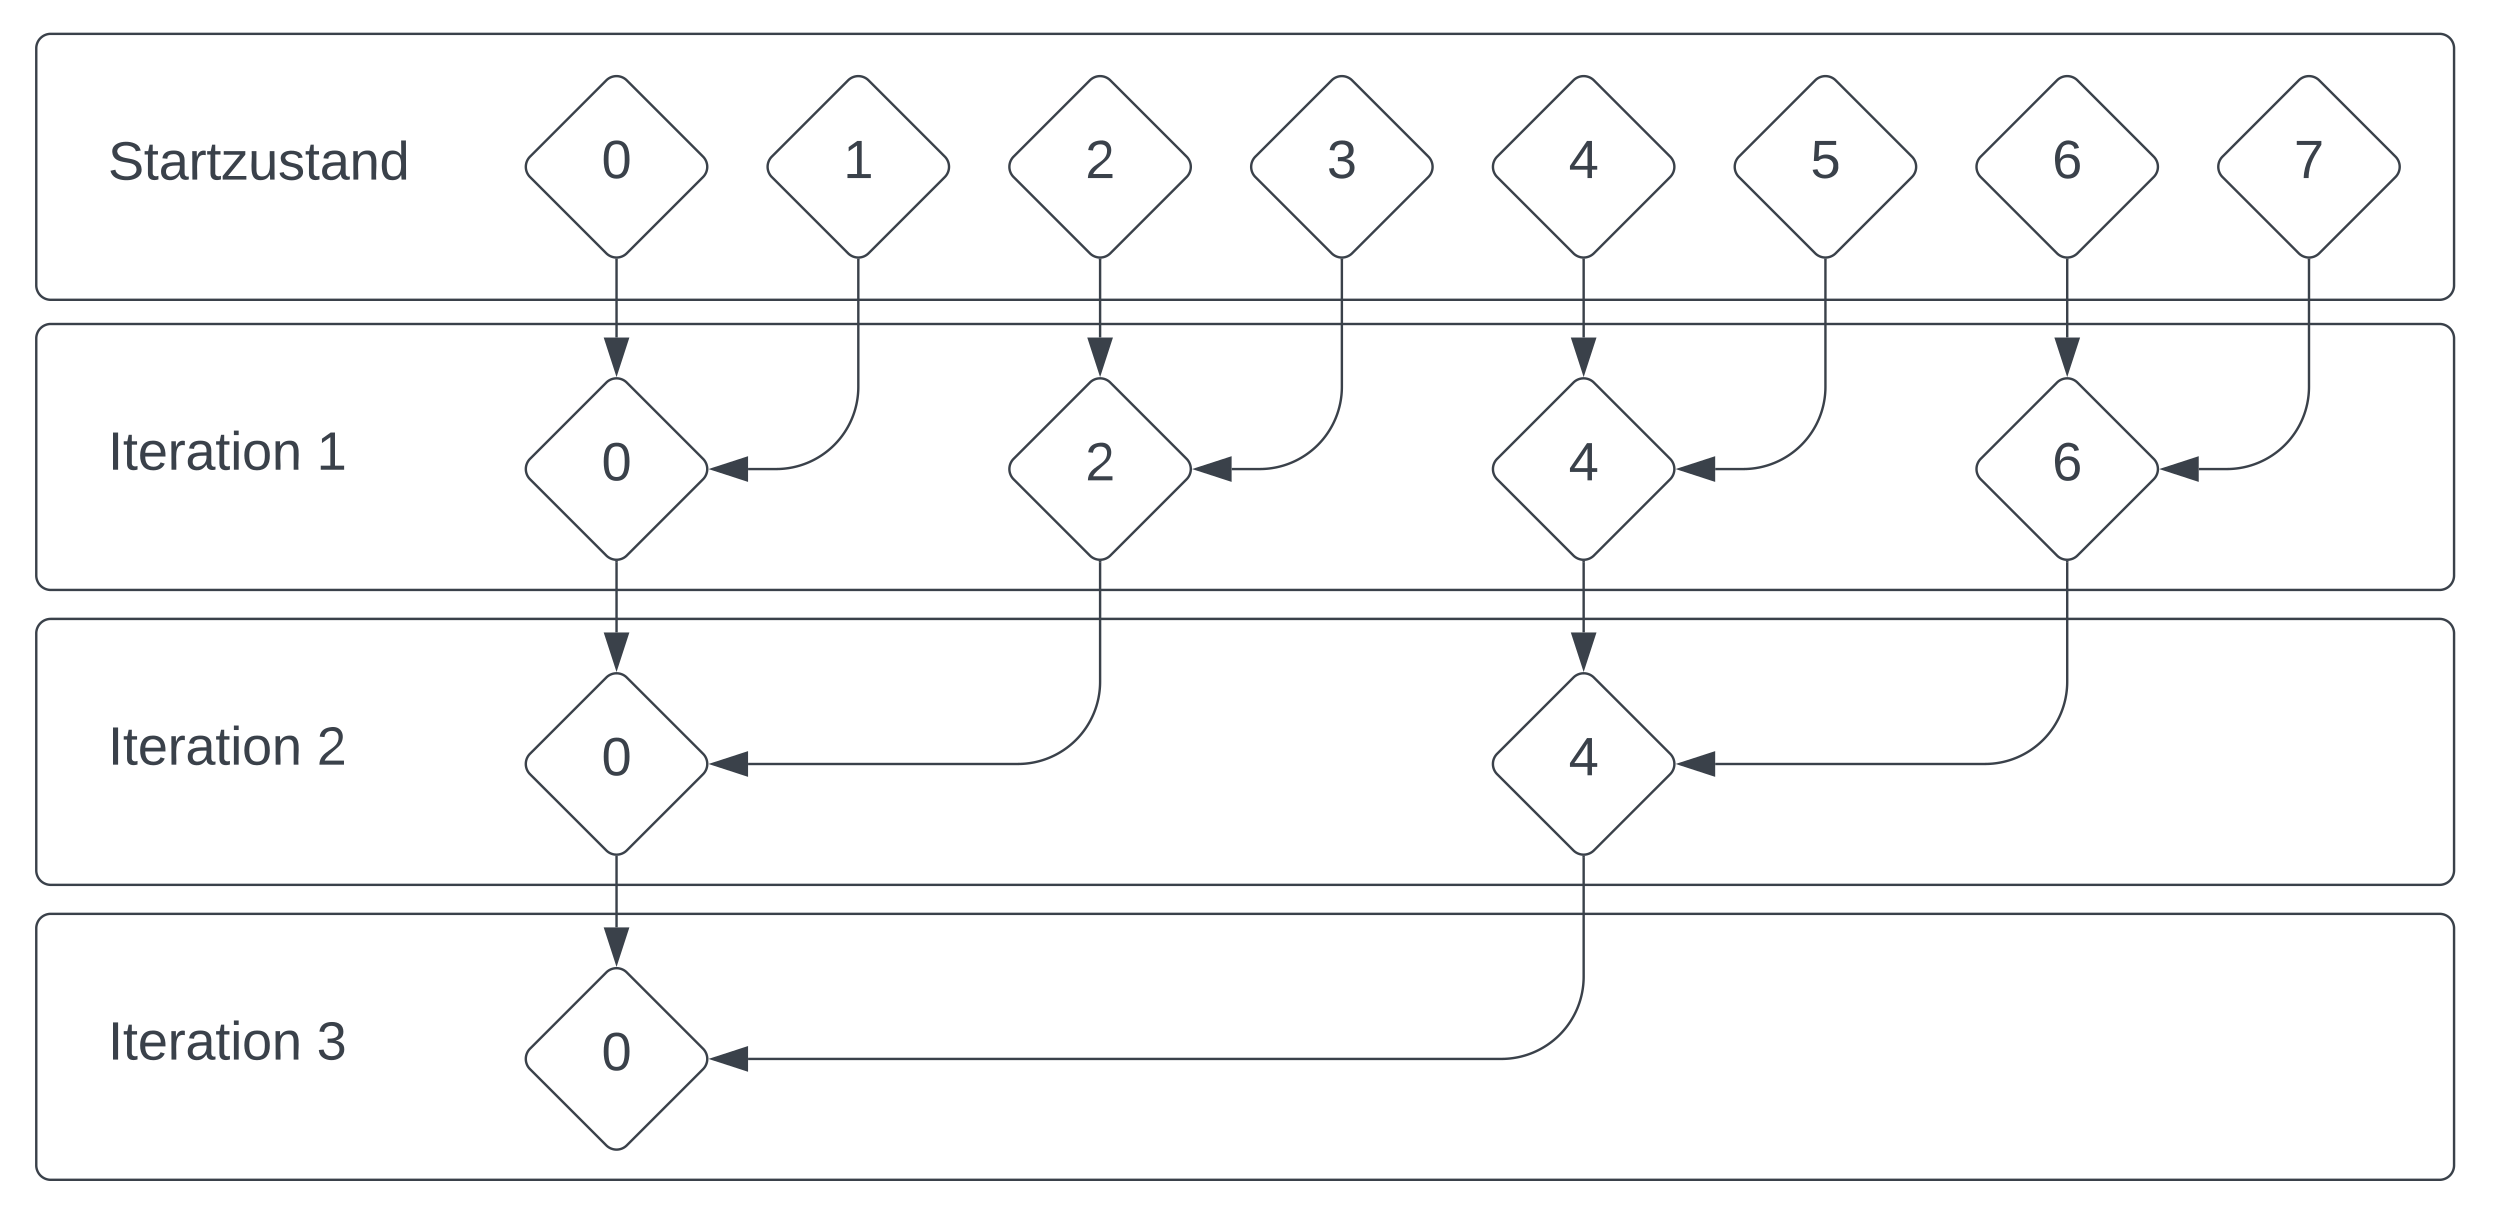 <svg xmlns="http://www.w3.org/2000/svg" xmlns:xlink="http://www.w3.org/1999/xlink" xmlns:lucid="lucid" width="1034" height="509"><g transform="translate(-185 -566)" lucid:page-tab-id="0_0"><path d="M200 586a6 6 0 0 1 6-6h988a6 6 0 0 1 6 6v98a6 6 0 0 1-6 6H206a6 6 0 0 1-6-6z" stroke="#3a414a" fill="#fff"/><use xlink:href="#a" transform="matrix(1,0,0,1,205,585) translate(0 55.278)"/><use xlink:href="#b" transform="matrix(1,0,0,1,205,585) translate(24.691 55.278)"/><path d="M435.76 599.24a6 6 0 0 1 8.48 0l31.52 31.52a6 6 0 0 1 0 8.48l-31.52 31.52a6 6 0 0 1-8.48 0l-31.52-31.52a6 6 0 0 1 0-8.48z" stroke="#3a414a" fill="#fff"/><use xlink:href="#c" transform="matrix(1,0,0,1,405,600) translate(28.832 39.653)"/><path d="M535.76 599.24a6 6 0 0 1 8.48 0l31.52 31.52a6 6 0 0 1 0 8.48l-31.52 31.52a6 6 0 0 1-8.48 0l-31.52-31.52a6 6 0 0 1 0-8.48z" stroke="#3a414a" fill="#fff"/><use xlink:href="#d" transform="matrix(1,0,0,1,505,600) translate(28.832 39.653)"/><path d="M635.76 599.24a6 6 0 0 1 8.48 0l31.52 31.52a6 6 0 0 1 0 8.48l-31.52 31.52a6 6 0 0 1-8.48 0l-31.52-31.52a6 6 0 0 1 0-8.48z" stroke="#3a414a" fill="#fff"/><use xlink:href="#e" transform="matrix(1,0,0,1,605,600) translate(28.832 39.653)"/><path d="M735.76 599.24a6 6 0 0 1 8.48 0l31.52 31.52a6 6 0 0 1 0 8.48l-31.52 31.52a6 6 0 0 1-8.48 0l-31.52-31.52a6 6 0 0 1 0-8.48z" stroke="#3a414a" fill="#fff"/><use xlink:href="#f" transform="matrix(1,0,0,1,705,600) translate(28.832 39.653)"/><path d="M835.76 599.24a6 6 0 0 1 8.48 0l31.52 31.52a6 6 0 0 1 0 8.48l-31.52 31.52a6 6 0 0 1-8.48 0l-31.52-31.52a6 6 0 0 1 0-8.48z" stroke="#3a414a" fill="#fff"/><use xlink:href="#g" transform="matrix(1,0,0,1,805,600) translate(28.832 39.653)"/><path d="M935.76 599.24a6 6 0 0 1 8.48 0l31.52 31.52a6 6 0 0 1 0 8.48l-31.52 31.52a6 6 0 0 1-8.48 0l-31.52-31.52a6 6 0 0 1 0-8.48z" stroke="#3a414a" fill="#fff"/><use xlink:href="#h" transform="matrix(1,0,0,1,905,600) translate(28.832 39.653)"/><path d="M1035.76 599.24a6 6 0 0 1 8.48 0l31.52 31.52a6 6 0 0 1 0 8.48l-31.52 31.52a6 6 0 0 1-8.48 0l-31.52-31.52a6 6 0 0 1 0-8.48z" stroke="#3a414a" fill="#fff"/><use xlink:href="#i" transform="matrix(1,0,0,1,1005,600) translate(28.832 39.653)"/><path d="M1135.76 599.24a6 6 0 0 1 8.48 0l31.52 31.52a6 6 0 0 1 0 8.48l-31.52 31.52a6 6 0 0 1-8.48 0l-31.52-31.52a6 6 0 0 1 0-8.48z" stroke="#3a414a" fill="#fff"/><use xlink:href="#j" transform="matrix(1,0,0,1,1105,600) translate(28.832 39.653)"/><path d="M200 706a6 6 0 0 1 6-6h988a6 6 0 0 1 6 6v98a6 6 0 0 1-6 6H206a6 6 0 0 1-6-6z" stroke="#3a414a" fill="#fff"/><use xlink:href="#a" transform="matrix(1,0,0,1,205,705) translate(0 55.278)"/><use xlink:href="#k" transform="matrix(1,0,0,1,205,705) translate(24.691 55.278)"/><use xlink:href="#l" transform="matrix(1,0,0,1,205,705) translate(110.988 55.278)"/><path d="M435.76 724.24a6 6 0 0 1 8.48 0l31.52 31.52a6 6 0 0 1 0 8.48l-31.52 31.52a6 6 0 0 1-8.48 0l-31.52-31.52a6 6 0 0 1 0-8.48z" stroke="#3a414a" fill="#fff"/><use xlink:href="#c" transform="matrix(1,0,0,1,405,725) translate(28.832 39.653)"/><path d="M635.76 724.24a6 6 0 0 1 8.48 0l31.52 31.52a6 6 0 0 1 0 8.48l-31.52 31.52a6 6 0 0 1-8.48 0l-31.52-31.52a6 6 0 0 1 0-8.48z" stroke="#3a414a" fill="#fff"/><use xlink:href="#e" transform="matrix(1,0,0,1,605,725) translate(28.832 39.653)"/><path d="M835.76 724.24a6 6 0 0 1 8.48 0l31.52 31.52a6 6 0 0 1 0 8.48l-31.52 31.52a6 6 0 0 1-8.48 0l-31.52-31.52a6 6 0 0 1 0-8.48z" stroke="#3a414a" fill="#fff"/><use xlink:href="#g" transform="matrix(1,0,0,1,805,725) translate(28.832 39.653)"/><path d="M1035.76 724.24a6 6 0 0 1 8.48 0l31.52 31.52a6 6 0 0 1 0 8.48l-31.52 31.52a6 6 0 0 1-8.48 0l-31.52-31.52a6 6 0 0 1 0-8.48z" stroke="#3a414a" fill="#fff"/><use xlink:href="#i" transform="matrix(1,0,0,1,1005,725) translate(28.832 39.653)"/><path d="M440 673.52v32.08" stroke="#3a414a" fill="none"/><path d="M440 673.02l.5-.04v.55h-1v-.55z" stroke="#3a414a" stroke-width=".05" fill="#3a414a"/><path d="M440 720.37l-4.63-14.27h9.26z" stroke="#3a414a" fill="#3a414a"/><path d="M540 673.52V726a34 34 0 0 1-34 34h-11.6" stroke="#3a414a" fill="none"/><path d="M540 673.02l.5-.04v.55h-1v-.55z" stroke="#3a414a" stroke-width=".05" fill="#3a414a"/><path d="M479.63 760l14.27-4.63v9.26z" stroke="#3a414a" fill="#3a414a"/><path d="M640 673.52v32.08" stroke="#3a414a" fill="none"/><path d="M640 673.02l.5-.04v.55h-1v-.55z" stroke="#3a414a" stroke-width=".05" fill="#3a414a"/><path d="M640 720.37l-4.63-14.27h9.26z" stroke="#3a414a" fill="#3a414a"/><path d="M740 673.52V726a34 34 0 0 1-34 34h-11.6" stroke="#3a414a" fill="none"/><path d="M740 673.02l.5-.04v.55h-1v-.55z" stroke="#3a414a" stroke-width=".05" fill="#3a414a"/><path d="M679.63 760l14.27-4.63v9.26z" stroke="#3a414a" fill="#3a414a"/><path d="M840 673.52v32.08" stroke="#3a414a" fill="none"/><path d="M840 673.02l.5-.04v.55h-1v-.55z" stroke="#3a414a" stroke-width=".05" fill="#3a414a"/><path d="M840 720.37l-4.63-14.27h9.26z" stroke="#3a414a" fill="#3a414a"/><path d="M940 673.52V726a34 34 0 0 1-34 34h-11.6" stroke="#3a414a" fill="none"/><path d="M940 673.02l.5-.04v.55h-1v-.55z" stroke="#3a414a" stroke-width=".05" fill="#3a414a"/><path d="M879.63 760l14.27-4.63v9.26z" stroke="#3a414a" fill="#3a414a"/><path d="M1040 673.52v32.08" stroke="#3a414a" fill="none"/><path d="M1040 673.02l.5-.04v.55h-1v-.55z" stroke="#3a414a" stroke-width=".05" fill="#3a414a"/><path d="M1040 720.37l-4.63-14.27h9.27z" stroke="#3a414a" fill="#3a414a"/><path d="M1140 673.52V726a34 34 0 0 1-34 34h-11.6" stroke="#3a414a" fill="none"/><path d="M1140 673.02l.5-.04v.55h-1v-.55z" stroke="#3a414a" stroke-width=".05" fill="#3a414a"/><path d="M1079.63 760l14.27-4.63v9.26z" stroke="#3a414a" fill="#3a414a"/><path d="M200 827.98a6 6 0 0 1 6-6h988a6 6 0 0 1 6 6v98a6 6 0 0 1-6 6H206a6 6 0 0 1-6-6z" stroke="#3a414a" fill="#fff"/><use xlink:href="#a" transform="matrix(1,0,0,1,205,826.984) translate(0 55.278)"/><use xlink:href="#k" transform="matrix(1,0,0,1,205,826.984) translate(24.691 55.278)"/><use xlink:href="#m" transform="matrix(1,0,0,1,205,826.984) translate(110.988 55.278)"/><path d="M435.76 846.23a6 6 0 0 1 8.48 0l31.52 31.5a6 6 0 0 1 0 8.5l-31.52 31.5a6 6 0 0 1-8.48 0l-31.52-31.5a6 6 0 0 1 0-8.5z" stroke="#3a414a" fill="#fff"/><use xlink:href="#c" transform="matrix(1,0,0,1,405,846.984) translate(28.832 39.653)"/><path d="M835.76 846.23a6 6 0 0 1 8.48 0l31.52 31.5a6 6 0 0 1 0 8.5l-31.52 31.5a6 6 0 0 1-8.48 0l-31.52-31.5a6 6 0 0 1 0-8.5z" stroke="#3a414a" fill="#fff"/><use xlink:href="#g" transform="matrix(1,0,0,1,805,846.984) translate(28.832 39.653)"/><path d="M440 798.52v29.06" stroke="#3a414a" fill="none"/><path d="M440 798.02l.5-.04v.55h-1v-.55z" stroke="#3a414a" stroke-width=".05" fill="#3a414a"/><path d="M440 842.35l-4.63-14.27h9.26z" stroke="#3a414a" fill="#3a414a"/><path d="M640 798.52v49.46a34 34 0 0 1-34 34H494.4" stroke="#3a414a" fill="none"/><path d="M640 798.02l.5-.04v.55h-1v-.55z" stroke="#3a414a" stroke-width=".05" fill="#3a414a"/><path d="M479.63 881.98l14.27-4.63v9.27z" stroke="#3a414a" fill="#3a414a"/><path d="M840 798.52v29.06" stroke="#3a414a" fill="none"/><path d="M840 798.02l.5-.04v.55h-1v-.55z" stroke="#3a414a" stroke-width=".05" fill="#3a414a"/><path d="M840 842.35l-4.63-14.27h9.26z" stroke="#3a414a" fill="#3a414a"/><path d="M1040 798.52v49.46a34 34 0 0 1-34 34H894.4" stroke="#3a414a" fill="none"/><path d="M1040 798.02l.5-.04v.55h-1v-.55z" stroke="#3a414a" stroke-width=".05" fill="#3a414a"/><path d="M879.63 881.98l14.27-4.63v9.27z" stroke="#3a414a" fill="#3a414a"/><path d="M200 949.97a6 6 0 0 1 6-6h988a6 6 0 0 1 6 6v98a6 6 0 0 1-6 6H206a6 6 0 0 1-6-6z" stroke="#3a414a" fill="#fff"/><use xlink:href="#a" transform="matrix(1,0,0,1,205,948.968) translate(0 55.278)"/><use xlink:href="#k" transform="matrix(1,0,0,1,205,948.968) translate(24.691 55.278)"/><use xlink:href="#n" transform="matrix(1,0,0,1,205,948.968) translate(110.988 55.278)"/><path d="M435.76 968.2a6 6 0 0 1 8.48 0l31.52 31.52a6 6 0 0 1 0 8.5l-31.52 31.5a6 6 0 0 1-8.48 0l-31.52-31.5a6 6 0 0 1 0-8.5z" stroke="#3a414a" fill="#fff"/><use xlink:href="#c" transform="matrix(1,0,0,1,405,968.968) translate(28.832 39.653)"/><path d="M440 920.5v29.07M440 920.5v-.5" stroke="#3a414a" fill="none"/><path d="M440 964.33l-4.63-14.26h9.26z" stroke="#3a414a" fill="#3a414a"/><path d="M840 920.5v49.47a34 34 0 0 1-34 34H494.4" stroke="#3a414a" fill="none"/><path d="M840 920l.5-.04v.55h-1v-.54z" stroke="#3a414a" stroke-width=".05" fill="#3a414a"/><path d="M479.63 1003.97l14.27-4.64v9.27z" stroke="#3a414a" fill="#3a414a"/><defs><path fill="#3a414a" d="M185-189c-5-48-123-54-124 2 14 75 158 14 163 119 3 78-121 87-175 55-17-10-28-26-33-46l33-7c5 56 141 63 141-1 0-78-155-14-162-118-5-82 145-84 179-34 5 7 8 16 11 25" id="o"/><path fill="#3a414a" d="M59-47c-2 24 18 29 38 22v24C64 9 27 4 27-40v-127H5v-23h24l9-43h21v43h35v23H59v120" id="p"/><path fill="#3a414a" d="M141-36C126-15 110 5 73 4 37 3 15-17 15-53c-1-64 63-63 125-63 3-35-9-54-41-54-24 1-41 7-42 31l-33-3c5-37 33-52 76-52 45 0 72 20 72 64v82c-1 20 7 32 28 27v20c-31 9-61-2-59-35zM48-53c0 20 12 33 32 33 41-3 63-29 60-74-43 2-92-5-92 41" id="q"/><path fill="#3a414a" d="M114-163C36-179 61-72 57 0H25l-1-190h30c1 12-1 29 2 39 6-27 23-49 58-41v29" id="r"/><path fill="#3a414a" d="M9 0v-24l116-142H16v-24h144v24L44-24h123V0H9" id="s"/><path fill="#3a414a" d="M84 4C-5 8 30-112 23-190h32v120c0 31 7 50 39 49 72-2 45-101 50-169h31l1 190h-30c-1-10 1-25-2-33-11 22-28 36-60 37" id="t"/><path fill="#3a414a" d="M135-143c-3-34-86-38-87 0 15 53 115 12 119 90S17 21 10-45l28-5c4 36 97 45 98 0-10-56-113-15-118-90-4-57 82-63 122-42 12 7 21 19 24 35" id="u"/><path fill="#3a414a" d="M117-194c89-4 53 116 60 194h-32v-121c0-31-8-49-39-48C34-167 62-67 57 0H25l-1-190h30c1 10-1 24 2 32 11-22 29-35 61-36" id="v"/><path fill="#3a414a" d="M85-194c31 0 48 13 60 33l-1-100h32l1 261h-30c-2-10 0-23-3-31C134-8 116 4 85 4 32 4 16-35 15-94c0-66 23-100 70-100zm9 24c-40 0-46 34-46 75 0 40 6 74 45 74 42 0 51-32 51-76 0-42-9-74-50-73" id="w"/><g id="b"><use transform="matrix(0.062,0,0,0.062,0,0)" xlink:href="#o"/><use transform="matrix(0.062,0,0,0.062,14.815,0)" xlink:href="#p"/><use transform="matrix(0.062,0,0,0.062,20.988,0)" xlink:href="#q"/><use transform="matrix(0.062,0,0,0.062,33.333,0)" xlink:href="#r"/><use transform="matrix(0.062,0,0,0.062,40.679,0)" xlink:href="#p"/><use transform="matrix(0.062,0,0,0.062,46.852,0)" xlink:href="#s"/><use transform="matrix(0.062,0,0,0.062,57.963,0)" xlink:href="#t"/><use transform="matrix(0.062,0,0,0.062,70.309,0)" xlink:href="#u"/><use transform="matrix(0.062,0,0,0.062,81.42,0)" xlink:href="#p"/><use transform="matrix(0.062,0,0,0.062,87.593,0)" xlink:href="#q"/><use transform="matrix(0.062,0,0,0.062,99.938,0)" xlink:href="#v"/><use transform="matrix(0.062,0,0,0.062,112.284,0)" xlink:href="#w"/></g><path fill="#3a414a" d="M101-251c68 0 85 55 85 127S166 4 100 4C33 4 14-52 14-124c0-73 17-127 87-127zm-1 229c47 0 54-49 54-102s-4-102-53-102c-51 0-55 48-55 102 0 53 5 102 54 102" id="x"/><use transform="matrix(0.062,0,0,0.062,0,0)" xlink:href="#x" id="c"/><path fill="#3a414a" d="M27 0v-27h64v-190l-56 39v-29l58-41h29v221h61V0H27" id="y"/><use transform="matrix(0.062,0,0,0.062,0,0)" xlink:href="#y" id="d"/><path fill="#3a414a" d="M101-251c82-7 93 87 43 132L82-64C71-53 59-42 53-27h129V0H18c2-99 128-94 128-182 0-28-16-43-45-43s-46 15-49 41l-32-3c6-41 34-60 81-64" id="z"/><use transform="matrix(0.062,0,0,0.062,0,0)" xlink:href="#z" id="e"/><path fill="#3a414a" d="M126-127c33 6 58 20 58 59 0 88-139 92-164 29-3-8-5-16-6-25l32-3c6 27 21 44 54 44 32 0 52-15 52-46 0-38-36-46-79-43v-28c39 1 72-4 72-42 0-27-17-43-46-43-28 0-47 15-49 41l-32-3c6-42 35-63 81-64 48-1 79 21 79 65 0 36-21 52-52 59" id="A"/><use transform="matrix(0.062,0,0,0.062,0,0)" xlink:href="#A" id="f"/><path fill="#3a414a" d="M155-56V0h-30v-56H8v-25l114-167h33v167h35v25h-35zm-30-156c-27 46-58 90-88 131h88v-131" id="B"/><use transform="matrix(0.062,0,0,0.062,0,0)" xlink:href="#B" id="g"/><path fill="#3a414a" d="M54-142c48-35 137-8 131 61C196 18 31 33 14-55l32-4c7 23 22 37 52 37 35-1 51-22 54-58 4-55-73-65-99-34H22l8-134h141v27H59" id="C"/><use transform="matrix(0.062,0,0,0.062,0,0)" xlink:href="#C" id="h"/><path fill="#3a414a" d="M110-160c48 1 74 30 74 79 0 53-28 85-80 85-65 0-83-55-86-122-5-90 50-162 133-122 14 7 22 21 27 39l-31 6c-5-40-67-38-82-6-9 19-15 44-15 74 11-20 30-34 60-33zm-7 138c34 0 49-23 49-58s-16-56-50-56c-29 0-50 16-49 49 1 36 15 65 50 65" id="D"/><use transform="matrix(0.062,0,0,0.062,0,0)" xlink:href="#D" id="i"/><path fill="#3a414a" d="M64 0c3-98 48-159 88-221H18v-27h164v26C143-157 98-101 97 0H64" id="E"/><use transform="matrix(0.062,0,0,0.062,0,0)" xlink:href="#E" id="j"/><path fill="#3a414a" d="M33 0v-248h34V0H33" id="F"/><path fill="#3a414a" d="M100-194c63 0 86 42 84 106H49c0 40 14 67 53 68 26 1 43-12 49-29l28 8c-11 28-37 45-77 45C44 4 14-33 15-96c1-61 26-98 85-98zm52 81c6-60-76-77-97-28-3 7-6 17-6 28h103" id="G"/><path fill="#3a414a" d="M24-231v-30h32v30H24zM24 0v-190h32V0H24" id="H"/><path fill="#3a414a" d="M100-194c62-1 85 37 85 99 1 63-27 99-86 99S16-35 15-95c0-66 28-99 85-99zM99-20c44 1 53-31 53-75 0-43-8-75-51-75s-53 32-53 75 10 74 51 75" id="I"/><g id="k"><use transform="matrix(0.062,0,0,0.062,0,0)" xlink:href="#F"/><use transform="matrix(0.062,0,0,0.062,6.173,0)" xlink:href="#p"/><use transform="matrix(0.062,0,0,0.062,12.346,0)" xlink:href="#G"/><use transform="matrix(0.062,0,0,0.062,24.691,0)" xlink:href="#r"/><use transform="matrix(0.062,0,0,0.062,32.037,0)" xlink:href="#q"/><use transform="matrix(0.062,0,0,0.062,44.383,0)" xlink:href="#p"/><use transform="matrix(0.062,0,0,0.062,50.556,0)" xlink:href="#H"/><use transform="matrix(0.062,0,0,0.062,55.432,0)" xlink:href="#I"/><use transform="matrix(0.062,0,0,0.062,67.778,0)" xlink:href="#v"/></g><use transform="matrix(0.062,0,0,0.062,0,0)" xlink:href="#y" id="l"/><use transform="matrix(0.062,0,0,0.062,0,0)" xlink:href="#z" id="m"/><use transform="matrix(0.062,0,0,0.062,0,0)" xlink:href="#A" id="n"/></defs></g></svg>